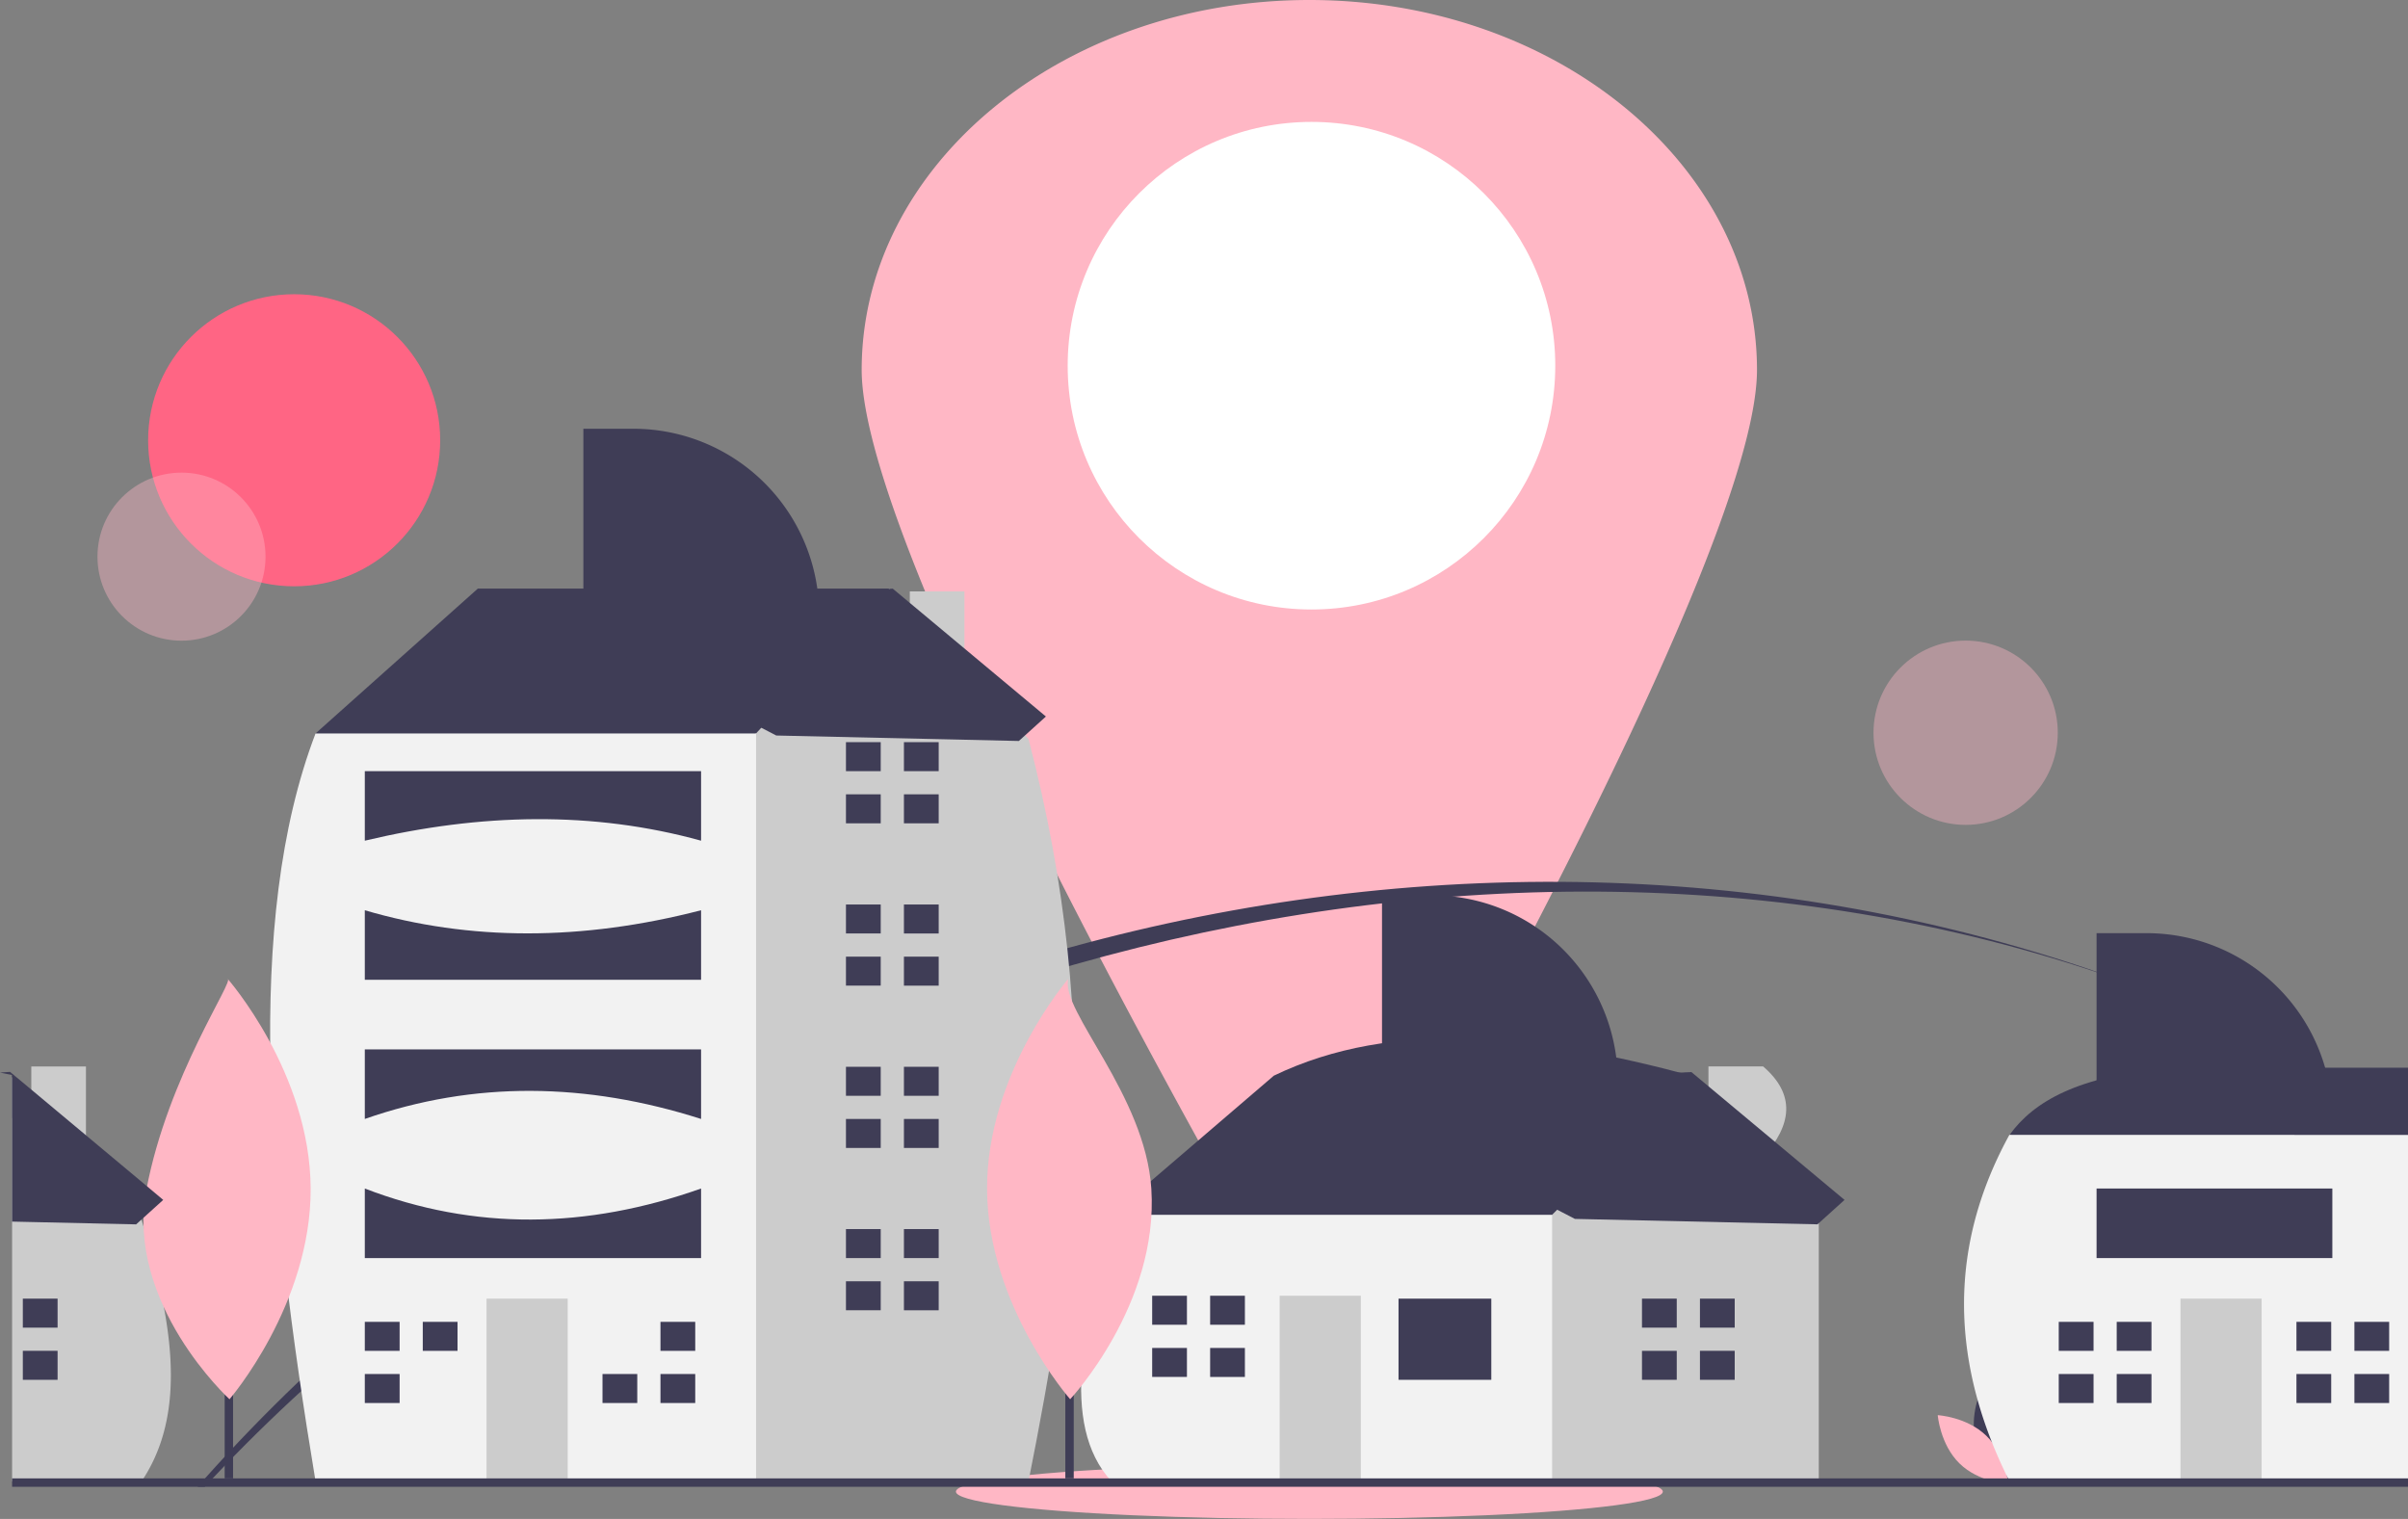 <svg id="Capa_1" data-name="Capa 1" xmlns="http://www.w3.org/2000/svg" viewBox="0 0 572.88 361.35"><rect x="0" y="0" width="572.88" height="361.35" fill="#808080" stroke="none"/><defs><style>.cls-1,.cls-4{fill:#ffb7c5;}.cls-2{fill:#fff;}.cls-3{fill:#ff6584;}.cls-4{isolation:isolate;opacity:0.4;}.cls-5{fill:#3f3d56;}.cls-6{fill:#ccc;}.cls-7{fill:#f2f2f2;}</style></defs><path class="cls-1" d="M418,88c0,34.67-54.19,136.91-85.26,192.68a24.31,24.31,0,0,1-42.48,0C259.2,224.91,205,122.67,205,88c0-48.6,47.68-88,106.5-88S418,39.4,418,88Z"/><circle class="cls-2" cx="312.01" cy="87" r="58"/><circle class="cls-3" cx="69.98" cy="104.74" r="34.74"/><circle class="cls-4" cx="43.18" cy="132.43" r="19.99"/><ellipse class="cls-1" cx="311.51" cy="354.86" rx="84.09" ry="6.49"/><path class="cls-5" d="M510.77,235.53c-157.39-59-349.35-1.48-460.18,116.18-.63.66-1.26,1.33-1.87,2H47c.58-.67,1.18-1.34,1.77-2C161.93,225.1,351.34,174.64,510.77,235.53Z"/><path class="cls-5" d="M553.78,255.1a374.93,374.93,0,0,0-43-19.57A341.19,341.19,0,0,1,553.78,255.1Z"/><circle class="cls-4" cx="467.64" cy="174.32" r="21.92"/><path class="cls-5" d="M470.08,342.92c1.7,6.26,7.5,10.14,7.5,10.14s3.05-6.27,1.36-12.54-7.5-10.14-7.5-10.14S468.39,336.66,470.08,342.92Z"/><path class="cls-1" d="M472.57,341.58c4.65,4.52,5.22,11.48,5.22,11.48s-7-.38-11.62-4.91S461,336.67,461,336.67,467.92,337.05,472.57,341.58Z"/><path class="cls-5" d="M3.36,255.86v9.66l-.48.52V255.76Z"/><path class="cls-6" d="M34.14,351.71c-.14.23-.29.46-.44.69H2.88V256.34l.48-.48,4.09,4.65v-6.8h13v21.58L33.58,290.2l.12.14c.16.5.31,1,.46,1.5a0,0,0,0,0,0,0A175.48,175.48,0,0,1,39,311.05C41.87,326.34,41.44,340.36,34.14,351.71Z"/><rect class="cls-5" x="5.43" y="308.95" width="8.27" height="6.9"/><rect class="cls-5" x="5.43" y="321.36" width="8.27" height="6.9"/><path class="cls-5" d="M268.59,295.85,264.45,289l38.61-33.1c28.55-13.74,63-9.78,99.3,0v9.65L366.5,304.13l-41.37,8.27Z"/><path class="cls-6" d="M419.45,275.28c6.86-7.63,7.81-14.88,0-21.58h-13v6.81l-4.09-4.65L369.26,289l-5.52,5.51-6.89,27.58,12.41,30.34H432.7V290.34Z"/><path class="cls-7" d="M264.45,289H369.26v63.43H264.45C251.77,338.68,258.36,313.67,264.45,289Z"/><rect class="cls-5" x="332.72" y="308.95" width="22.07" height="19.31"/><rect class="cls-6" x="304.44" y="308.26" width="19.31" height="44.13"/><polygon class="cls-5" points="282.38 315.16 282.38 308.26 274.11 308.26 274.11 315.16 281.69 315.16 282.38 315.16"/><polygon class="cls-5" points="281.69 320.68 274.11 320.68 274.11 327.57 282.38 327.57 282.38 320.68 281.69 320.68"/><rect class="cls-5" x="287.9" y="308.26" width="8.27" height="6.9"/><rect class="cls-5" x="287.9" y="320.68" width="8.27" height="6.9"/><polygon class="cls-5" points="398.91 315.85 398.91 308.95 390.64 308.95 390.64 315.85 398.22 315.85 398.91 315.85"/><polygon class="cls-5" points="398.22 321.37 390.64 321.37 390.64 328.26 398.91 328.26 398.91 321.37 398.22 321.37"/><rect class="cls-5" x="404.43" y="308.95" width="8.27" height="6.9"/><rect class="cls-5" x="404.43" y="321.36" width="8.27" height="6.9"/><polygon class="cls-5" points="81.97 180.01 75.07 174.49 113.69 140.02 211.6 140.02 211.6 170.36 148.16 213.11 81.97 180.01"/><path class="cls-6" d="M229.45,159.36V140.7h-13v4.57L211.6,140l-31.72,34.47-12.41,8.28-19.25,140.6,29,29H244.7c10.33-52,18.53-105.39,0-176.52Z"/><path class="cls-7" d="M75.07,174.49H179.88v177.9H75.07C63.6,283.28,58,219.19,75.07,174.49Z"/><rect class="cls-6" x="115.75" y="308.95" width="19.31" height="43.44"/><polygon class="cls-5" points="95.07 321.37 95.07 314.47 86.79 314.47 86.79 321.37 94.38 321.37 95.07 321.37"/><polygon class="cls-5" points="94.38 326.88 86.79 326.88 86.79 333.78 95.07 333.78 95.07 326.88 94.38 326.88"/><rect class="cls-5" x="100.58" y="314.47" width="8.27" height="6.9"/><polygon class="cls-5" points="150.92 326.88 143.34 326.88 143.34 333.78 151.61 333.78 151.61 326.88 150.92 326.88"/><rect class="cls-5" x="157.13" y="314.47" width="8.27" height="6.9"/><rect class="cls-5" x="157.13" y="326.88" width="8.27" height="6.9"/><polygon class="cls-5" points="209.53 183.46 209.53 176.56 201.26 176.56 201.26 183.46 208.84 183.46 209.53 183.46"/><polygon class="cls-5" points="208.84 188.97 201.26 188.97 201.26 195.87 209.53 195.87 209.53 188.97 208.84 188.97"/><rect class="cls-5" x="215.05" y="176.56" width="8.27" height="6.9"/><rect class="cls-5" x="215.05" y="188.97" width="8.27" height="6.9"/><polygon class="cls-5" points="209.53 222.07 209.53 215.18 201.26 215.18 201.26 222.07 208.84 222.07 209.53 222.07"/><polygon class="cls-5" points="208.84 227.59 201.26 227.59 201.26 234.48 209.53 234.48 209.53 227.59 208.84 227.59"/><rect class="cls-5" x="215.05" y="215.18" width="8.27" height="6.9"/><rect class="cls-5" x="215.05" y="227.59" width="8.27" height="6.9"/><polygon class="cls-5" points="209.53 260.69 209.53 253.79 201.26 253.79 201.26 260.69 208.84 260.69 209.53 260.69"/><polygon class="cls-5" points="208.84 266.2 201.26 266.2 201.26 273.1 209.53 273.1 209.53 266.2 208.84 266.2"/><rect class="cls-5" x="215.05" y="253.79" width="8.27" height="6.9"/><rect class="cls-5" x="215.05" y="266.2" width="8.27" height="6.9"/><polygon class="cls-5" points="209.53 299.3 209.53 292.4 201.26 292.4 201.26 299.3 208.84 299.3 209.53 299.3"/><polygon class="cls-5" points="208.84 304.82 201.26 304.82 201.26 311.71 209.53 311.71 209.53 304.82 208.84 304.82"/><rect class="cls-5" x="215.05" y="292.4" width="8.27" height="6.9"/><rect class="cls-5" x="215.05" y="304.82" width="8.27" height="6.9"/><path class="cls-5" d="M86.79,183.46h80V200c-25.64-7.08-52.37-6.57-80,0Z"/><path class="cls-5" d="M86.79,216.55q37.46,11,80,0V233.1h-80Z"/><path class="cls-5" d="M86.79,249.65h80V266.2c-27.26-8.7-53.95-9.11-80,0Z"/><path class="cls-5" d="M86.79,282.75c26.09,10.05,52.77,9.64,80,0V299.3h-80Z"/><path class="cls-5" d="M516.68,254h56.2v27.08l-5,1.57-16.7,5.21L525,281.79l-26.17-6.06L485,272.53l-6.9-2.56C483.81,262.1,494.25,255.9,516.68,254Z"/><path class="cls-7" d="M572.88,270V352.4H478.07l-.08-.15h0a.8.8,0,0,0-.08-.16q-2.22-4.47-4-8.92c-9.95-25.08-8.87-49.49,4.14-73.19Z"/><rect class="cls-6" x="518.75" y="308.95" width="19.31" height="43.44"/><polygon class="cls-5" points="498.07 321.37 498.07 314.47 489.79 314.47 489.79 321.37 497.38 321.37 498.07 321.37"/><polygon class="cls-5" points="497.38 326.88 489.79 326.88 489.79 333.78 498.07 333.78 498.07 326.88 497.38 326.88"/><rect class="cls-5" x="503.58" y="314.47" width="8.27" height="6.9"/><rect class="cls-5" x="503.58" y="326.88" width="8.27" height="6.9"/><polygon class="cls-5" points="554.61 321.37 554.61 314.47 546.34 314.47 546.34 321.37 553.92 321.37 554.61 321.37"/><polygon class="cls-5" points="553.92 326.88 546.34 326.88 546.34 333.78 554.61 333.78 554.61 326.88 553.92 326.88"/><rect class="cls-5" x="560.13" y="314.47" width="8.27" height="6.9"/><rect class="cls-5" x="560.13" y="326.88" width="8.27" height="6.9"/><path class="cls-5" d="M498.79,222h11.89a44.2,44.2,0,0,1,44.2,44.2H498.79Z"/><path class="cls-5" d="M138.79,102h11.89a44.2,44.2,0,0,1,44.2,44.2H138.79Z"/><path class="cls-5" d="M328.79,213h11.89a44.2,44.2,0,0,1,44.2,44.2H328.79Z"/><rect class="cls-5" x="498.79" y="282.75" width="56.09" height="16.55"/><rect class="cls-5" x="2.88" y="351.71" width="570" height="2"/><rect class="cls-5" x="53.45" y="272.71" width="2" height="79"/><path class="cls-1" d="M73.91,282.77C74,310.4,54.6,332.88,54.6,332.88S29.71,310.1,34.83,283,56,233,54.14,232.84C54.14,232.84,73.78,255.15,73.91,282.77Z"/><rect class="cls-5" x="253.45" y="272.71" width="2" height="79"/><path class="cls-1" d="M273.91,282.77c1.8,27.57-19.31,50.11-19.31,50.11S235,310.58,234.83,283s19.31-50.11,19.31-50.11C252.24,240.42,272.45,260.47,273.91,282.77Z"/><polygon class="cls-5" points="125.51 144.29 212.39 140.04 248.83 170.46 242.39 176.28 184.68 174.98 125.51 144.29"/><path class="cls-5" d="M38.83,285.46l-4.68,4.23-.57.51-1.19,1.08-29.51-.66V255.76L0,255.16,2.39,255l.49.41,4.57,3.81,13,10.86L35,282.24Z"/><polygon class="cls-5" points="315.51 259.29 402.39 255.04 438.83 285.46 432.39 291.27 374.68 289.98 315.51 259.29"/></svg>